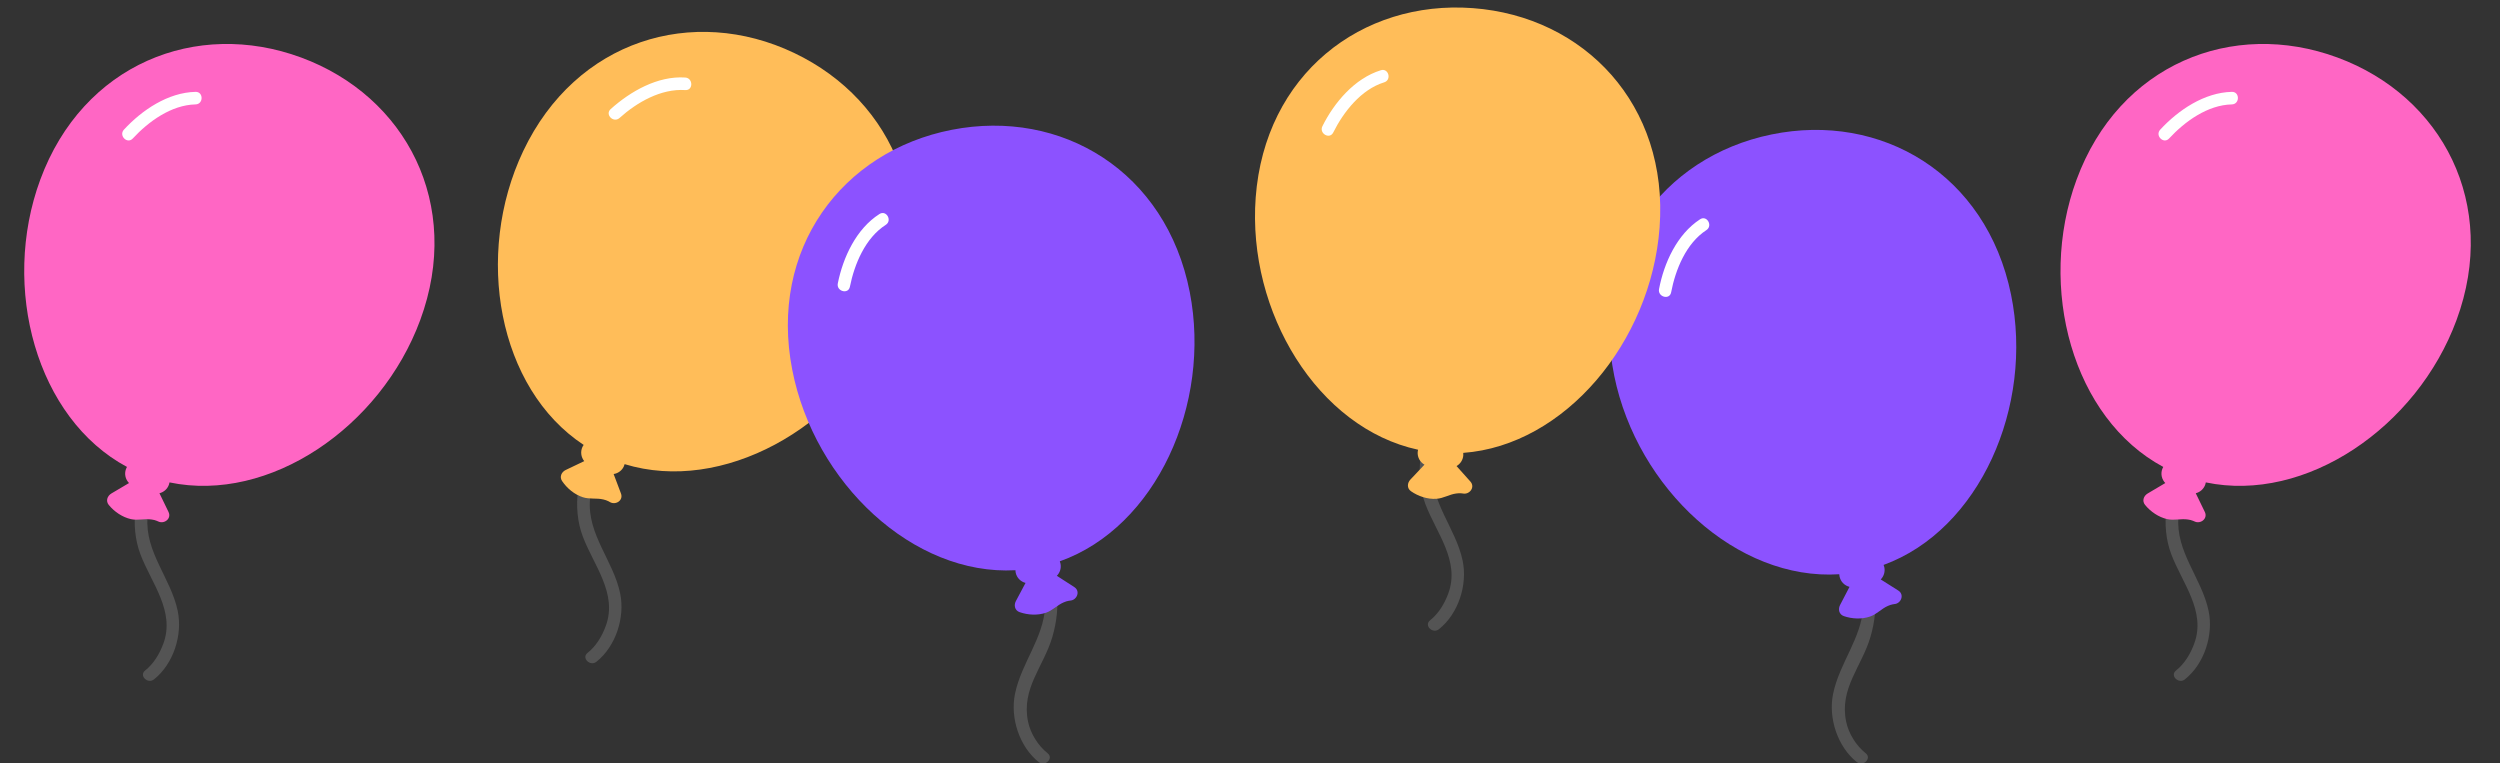 <svg width="1408" height="430" xmlns="http://www.w3.org/2000/svg" xmlns:xlink="http://www.w3.org/1999/xlink" xml:space="preserve" overflow="hidden"><rect width="100%" height="100%" fill="#333333" stroke="none"/><defs><clipPath id="clip0"><rect x="1548" y="3" width="1408" height="430"/></clipPath><clipPath id="clip1"><rect x="2578" y="309" width="29" height="124"/></clipPath><clipPath id="clip2"><rect x="2117" y="309" width="30" height="124"/></clipPath></defs><g clip-path="url(#clip0)" transform="translate(-1548 -3)"><path d="M156.334 262.252C161.452 268.627 163.978 278.256 164.662 286.628 166.261 306.415 151.503 321.062 147.654 339.526 144.853 353.038 150.07 369.328 161.044 378.02 164.563 380.821 169.603 375.858 166.03 373.034 161.154 369.163 157.868 363.626 155.75 357.868 149.011 339.57 162.599 323.743 168.699 307.562 174.743 291.536 172.151 270.745 161.331 257.267 158.474 253.715 153.511 258.745 156.334 262.252" fill="#545454" transform="matrix(-1 0 0 1.001 2939.55 7.238)"/><path d="M222.038 96.885C198.06 31.876 134.209 6.331 75.112 28.126 16.015 49.92-15.96 110.804 8.019 175.813 30.288 236.222 93.046 278.929 149.231 267.183 149.309 267.635 149.419 268.087 149.584 268.539 150.5 270.988 152.54 272.697 154.901 273.282 153.202 276.789 151.503 280.297 149.794 283.815 147.875 287.764 152.617 291.051 156.004 288.933 155.121 289.496 155.805 289.043 156.368 288.812 157.327 288.404 158.309 288.216 159.335 288.062 163.239 287.466 167.044 288.712 170.949 287.852 175.791 286.771 180.313 283.683 183.445 279.856 185.287 277.617 184.262 274.771 181.978 273.414 178.67 271.462 175.361 269.499 172.052 267.547 174.037 265.517 174.798 262.462 173.75 259.627 173.596 259.219 173.408 258.833 173.21 258.469 224.112 231.248 244.428 157.592 222.038 96.885" fill="#FF66C4" transform="matrix(-1 0 0 1.001 2939.55 7.238)"/><path d="M134.573 54.509C148.239 54.806 161.088 64.148 169.923 73.689 173.022 77.042 177.997 72.035 174.908 68.704 164.761 57.74 150.114 47.791 134.573 47.45 130.018 47.339 130.029 54.398 134.573 54.509" fill="#FFFFFF" transform="matrix(-1 0 0 1.001 2939.55 7.238)"/><path d="M1300.12 262.252C1305.24 268.627 1307.77 278.256 1308.45 286.628 1310.05 306.415 1295.29 321.062 1291.45 339.526 1288.64 353.038 1293.86 369.328 1304.83 378.02 1308.36 380.821 1313.39 375.858 1309.83 373.034 1304.94 369.163 1301.67 363.626 1299.54 357.868 1292.8 339.57 1306.39 323.743 1312.49 307.562 1318.53 291.536 1315.95 270.745 1305.12 257.267 1302.26 253.715 1297.3 258.745 1300.12 262.252" fill="#545454" transform="matrix(-1 0 0 1.001 2939.55 7.238)"/><path d="M576.443 234.016C581.561 240.392 584.087 250.02 584.771 258.392 586.381 278.179 571.612 292.827 567.774 311.29 564.961 324.802 570.179 341.092 581.153 349.784 584.682 352.585 589.712 347.622 586.149 344.798 581.263 340.927 577.987 335.39 575.859 329.633 569.12 311.334 582.708 295.507 588.808 279.315 594.852 263.3 592.271 242.509 581.44 229.031 578.583 225.479 573.631 230.509 576.443 234.016" fill="#545454" transform="matrix(-1 0 0 1.001 2939.55 7.238)"/><g clip-path="url(#clip1)"><path d="M345.471 303.823C334.1 317.985 333.173 337.32 338.103 354.107 343.023 370.883 355.707 383.027 351.802 401.811 350.412 408.484 346.133 415.333 340.773 419.59 337.199 422.414 342.228 427.366 345.758 424.576 356.732 415.874 361.949 399.594 359.137 386.082 355.497 368.6 343.21 355.144 342.096 336.835 341.534 327.559 344.82 315.834 350.468 308.809 353.28 305.29 348.317 300.272 345.471 303.823" fill="#545454" transform="matrix(-1 0 0 1.001 2939.55 7.238)"/></g><g clip-path="url(#clip2)"><path d="M806.224 303.823C794.853 317.985 793.926 337.32 798.857 354.107 803.776 370.883 816.449 383.027 812.555 401.811 811.166 408.484 806.886 415.333 801.515 419.59 797.952 422.414 802.982 427.366 806.511 424.576 817.486 415.874 822.703 399.594 819.89 386.082 816.25 368.6 803.963 355.144 802.849 336.835 802.287 327.559 805.574 315.834 811.21 308.809 814.033 305.29 809.07 300.272 806.224 303.823" fill="#545454" transform="matrix(-1 0 0 1.001 2939.55 7.238)"/></g><path d="M1050.95 252.337C1056.07 258.712 1058.59 268.341 1059.28 276.712 1060.89 296.499 1046.12 311.147 1042.28 329.611 1039.47 343.122 1044.69 359.402 1055.66 368.104 1059.19 370.895 1064.22 365.942 1060.66 363.119 1055.77 359.247 1052.49 353.71 1050.37 347.942 1043.63 329.644 1057.22 313.827 1063.31 297.635 1069.36 281.62 1066.78 260.829 1055.95 247.351 1053.1 243.8 1048.14 248.829 1050.95 252.337" fill="#545454" transform="matrix(-1 0 0 1.001 2939.55 7.238)"/><path d="M1368.88 96.885C1344.9 31.876 1281.05 6.331 1221.95 28.126 1162.86 49.92 1130.88 110.804 1154.86 175.813 1177.14 236.222 1239.89 278.929 1296.08 267.183 1296.15 267.635 1296.27 268.087 1296.44 268.539 1297.34 270.988 1299.38 272.697 1301.75 273.282 1300.04 276.789 1298.35 280.297 1296.64 283.815 1294.72 287.764 1299.47 291.051 1302.85 288.933 1301.96 289.496 1302.65 289.043 1303.21 288.812 1304.17 288.404 1305.15 288.216 1306.18 288.062 1310.08 287.466 1313.89 288.712 1317.79 287.852 1322.64 286.771 1327.16 283.683 1330.3 279.856 1332.13 277.617 1331.1 274.771 1328.82 273.414 1325.51 271.462 1322.2 269.499 1318.89 267.547 1320.88 265.517 1321.64 262.462 1320.59 259.627 1320.45 259.219 1320.26 258.833 1320.05 258.469 1370.95 231.248 1391.27 157.592 1368.88 96.885" fill="#FF66C4" transform="matrix(-1 0 0 1.001 2939.55 7.238)"/><path d="M482.382 207.336C496.302 139.459 455.536 84.068 393.836 71.417 332.125 58.755 272.852 93.62 258.932 161.496 245.984 224.575 276.778 293.952 330.702 313.606 330.537 314.037 330.394 314.478 330.294 314.941 329.765 317.511 330.603 320.037 332.313 321.779 329.015 323.864 325.717 325.949 322.419 328.033 318.702 330.383 320.996 335.677 324.989 335.666 323.941 335.677 324.757 335.655 325.364 335.743 326.39 335.919 327.316 336.272 328.276 336.669 331.905 338.236 334.475 341.302 338.247 342.625 342.934 344.269 348.405 344.026 353.093 342.416 355.828 341.489 356.457 338.533 355.232 336.184 353.457 332.765 351.681 329.357 349.905 325.949 352.651 325.276 354.913 323.081 355.519 320.125 355.607 319.695 355.652 319.276 355.674 318.857 413.282 322.574 469.378 270.723 482.382 207.336" fill="#8C52FF" transform="matrix(-1 0 0 1.001 2939.55 7.238)"/><path d="M1096.87 80.748C1067.11 18.166 1001.22-1.511 944.327 25.545 887.436 52.589 861.108 116.109 890.855 178.692 918.506 236.84 984.861 273.701 1039.76 256.914 1039.87 257.366 1040.03 257.807 1040.23 258.238 1041.35 260.598 1043.54 262.12 1045.95 262.473 1044.58 266.124 1043.2 269.775 1041.82 273.425 1040.26 277.539 1045.28 280.385 1048.47 277.97 1047.63 278.609 1048.28 278.102 1048.81 277.815 1049.73 277.33 1050.7 277.054 1051.7 276.8 1055.54 275.863 1059.44 276.756 1063.25 275.543 1067.97 274.032 1072.19 270.547 1074.97 266.444 1076.59 264.05 1075.33 261.315 1072.92 260.179 1069.46 258.524 1065.98 256.87 1062.51 255.215 1064.3 253.021 1064.78 249.91 1063.49 247.175 1063.3 246.789 1063.08 246.425 1062.84 246.083 1111.08 214.362 1124.65 139.183 1096.87 80.748" fill="#FFBD59" transform="matrix(-1 0 0 1.001 2939.55 7.238)"/><path d="M684.347 106.911C679.207 37.821 624.875-4.335 562.05 0.342 499.236 5.007 451.731 54.74 456.871 123.83 461.647 188.045 510.199 246.381 567.454 250.572 567.399 251.024 567.388 251.487 567.421 251.973 567.62 254.576 569.12 256.782 571.226 257.995 568.623 260.896 566.02 263.796 563.417 266.708 560.483 269.973 564.134 274.451 567.973 273.348 566.969 273.635 567.752 273.392 568.359 273.326 569.384 273.205 570.388 273.293 571.414 273.425 575.329 273.933 578.649 276.183 582.631 276.414 587.594 276.723 592.789 274.992 596.859 272.168 599.242 270.525 599.032 267.513 597.212 265.583 594.576 262.793 591.929 259.991 589.293 257.201 591.753 255.8 593.33 253.076 593.109 250.054 593.076 249.623 592.999 249.204 592.9 248.796 649.338 236.652 689.144 171.445 684.347 106.911" fill="#FFBD59" transform="matrix(-1 0 0 1.001 2939.55 7.238)"/><path d="M945.341 203.894C958.643 135.896 917.359 80.892 855.538 68.803 793.728 56.726 734.774 92.131 721.472 160.14 709.119 223.329 740.554 292.418 794.665 311.577 794.5 312.007 794.356 312.448 794.268 312.923 793.761 315.493 794.621 318.007 796.342 319.728 793.066 321.846 789.779 323.963 786.503 326.081 782.808 328.452 785.158 333.736 789.139 333.691 788.103 333.702 788.919 333.68 789.525 333.769 790.551 333.923 791.489 334.276 792.437 334.662 796.088 336.184 798.691 339.228 802.474 340.519 807.173 342.118 812.644 341.82 817.32 340.177 820.044 339.228 820.651 336.261 819.394 333.923 817.596 330.526 815.776 327.129 813.967 323.743 816.714 323.037 818.953 320.831 819.537 317.864 819.625 317.434 819.659 317.015 819.669 316.595 877.322 319.772 932.933 267.403 945.341 203.894" fill="#8C52FF" transform="matrix(-1 0 0 1.001 2939.55 7.238)"/><path d="M1281.42 54.509C1295.08 54.806 1307.93 64.148 1316.77 73.689 1319.86 77.042 1324.84 72.035 1321.75 68.704 1311.61 57.74 1296.97 47.791 1281.42 47.45 1276.87 47.339 1276.88 54.398 1281.42 54.509" fill="#FFFFFF" transform="matrix(-1 0 0 1.001 2939.55 7.238)"/><path d="M430.521 125.242C441.97 132.687 447.937 147.522 450.374 160.272 451.235 164.739 458.029 162.842 457.18 158.397 454.378 143.739 447.087 127.602 434.072 119.142 430.245 116.65 426.716 122.771 430.521 125.242" fill="#FFFFFF" transform="matrix(-1 0 0 1.001 2939.55 7.238)"/><path d="M1005.61 46.446C1019.3 45.531 1032.87 53.373 1042.63 62.141 1046.01 65.174 1051.02 60.2 1047.62 57.145 1036.53 47.196 1021.14 38.35 1005.61 39.387 1001.1 39.696 1001.06 46.755 1005.61 46.446" fill="#FFFFFF" transform="matrix(-1 0 0 1.001 2939.55 7.238)"/><path d="M611.981 42.089C625.007 46.104 634.89 58.733 640.68 70.336 642.71 74.406 648.798 70.832 646.768 66.774 640.129 53.472 628.647 39.839 613.856 35.284 609.488 33.938 607.646 40.755 611.981 42.089" fill="#FFFFFF" transform="matrix(-1 0 0 1.001 2939.55 7.238)"/><path d="M892.686 122.275C904.212 129.621 910.333 144.378 912.892 157.107 913.797 161.574 920.591 159.676 919.698 155.231 916.764 140.606 909.341 124.514 896.248 116.186 892.399 113.727 888.87 119.837 892.686 122.275" fill="#FFFFFF" transform="matrix(-1 0 0 1.001 2939.55 7.238)"/></g></svg>